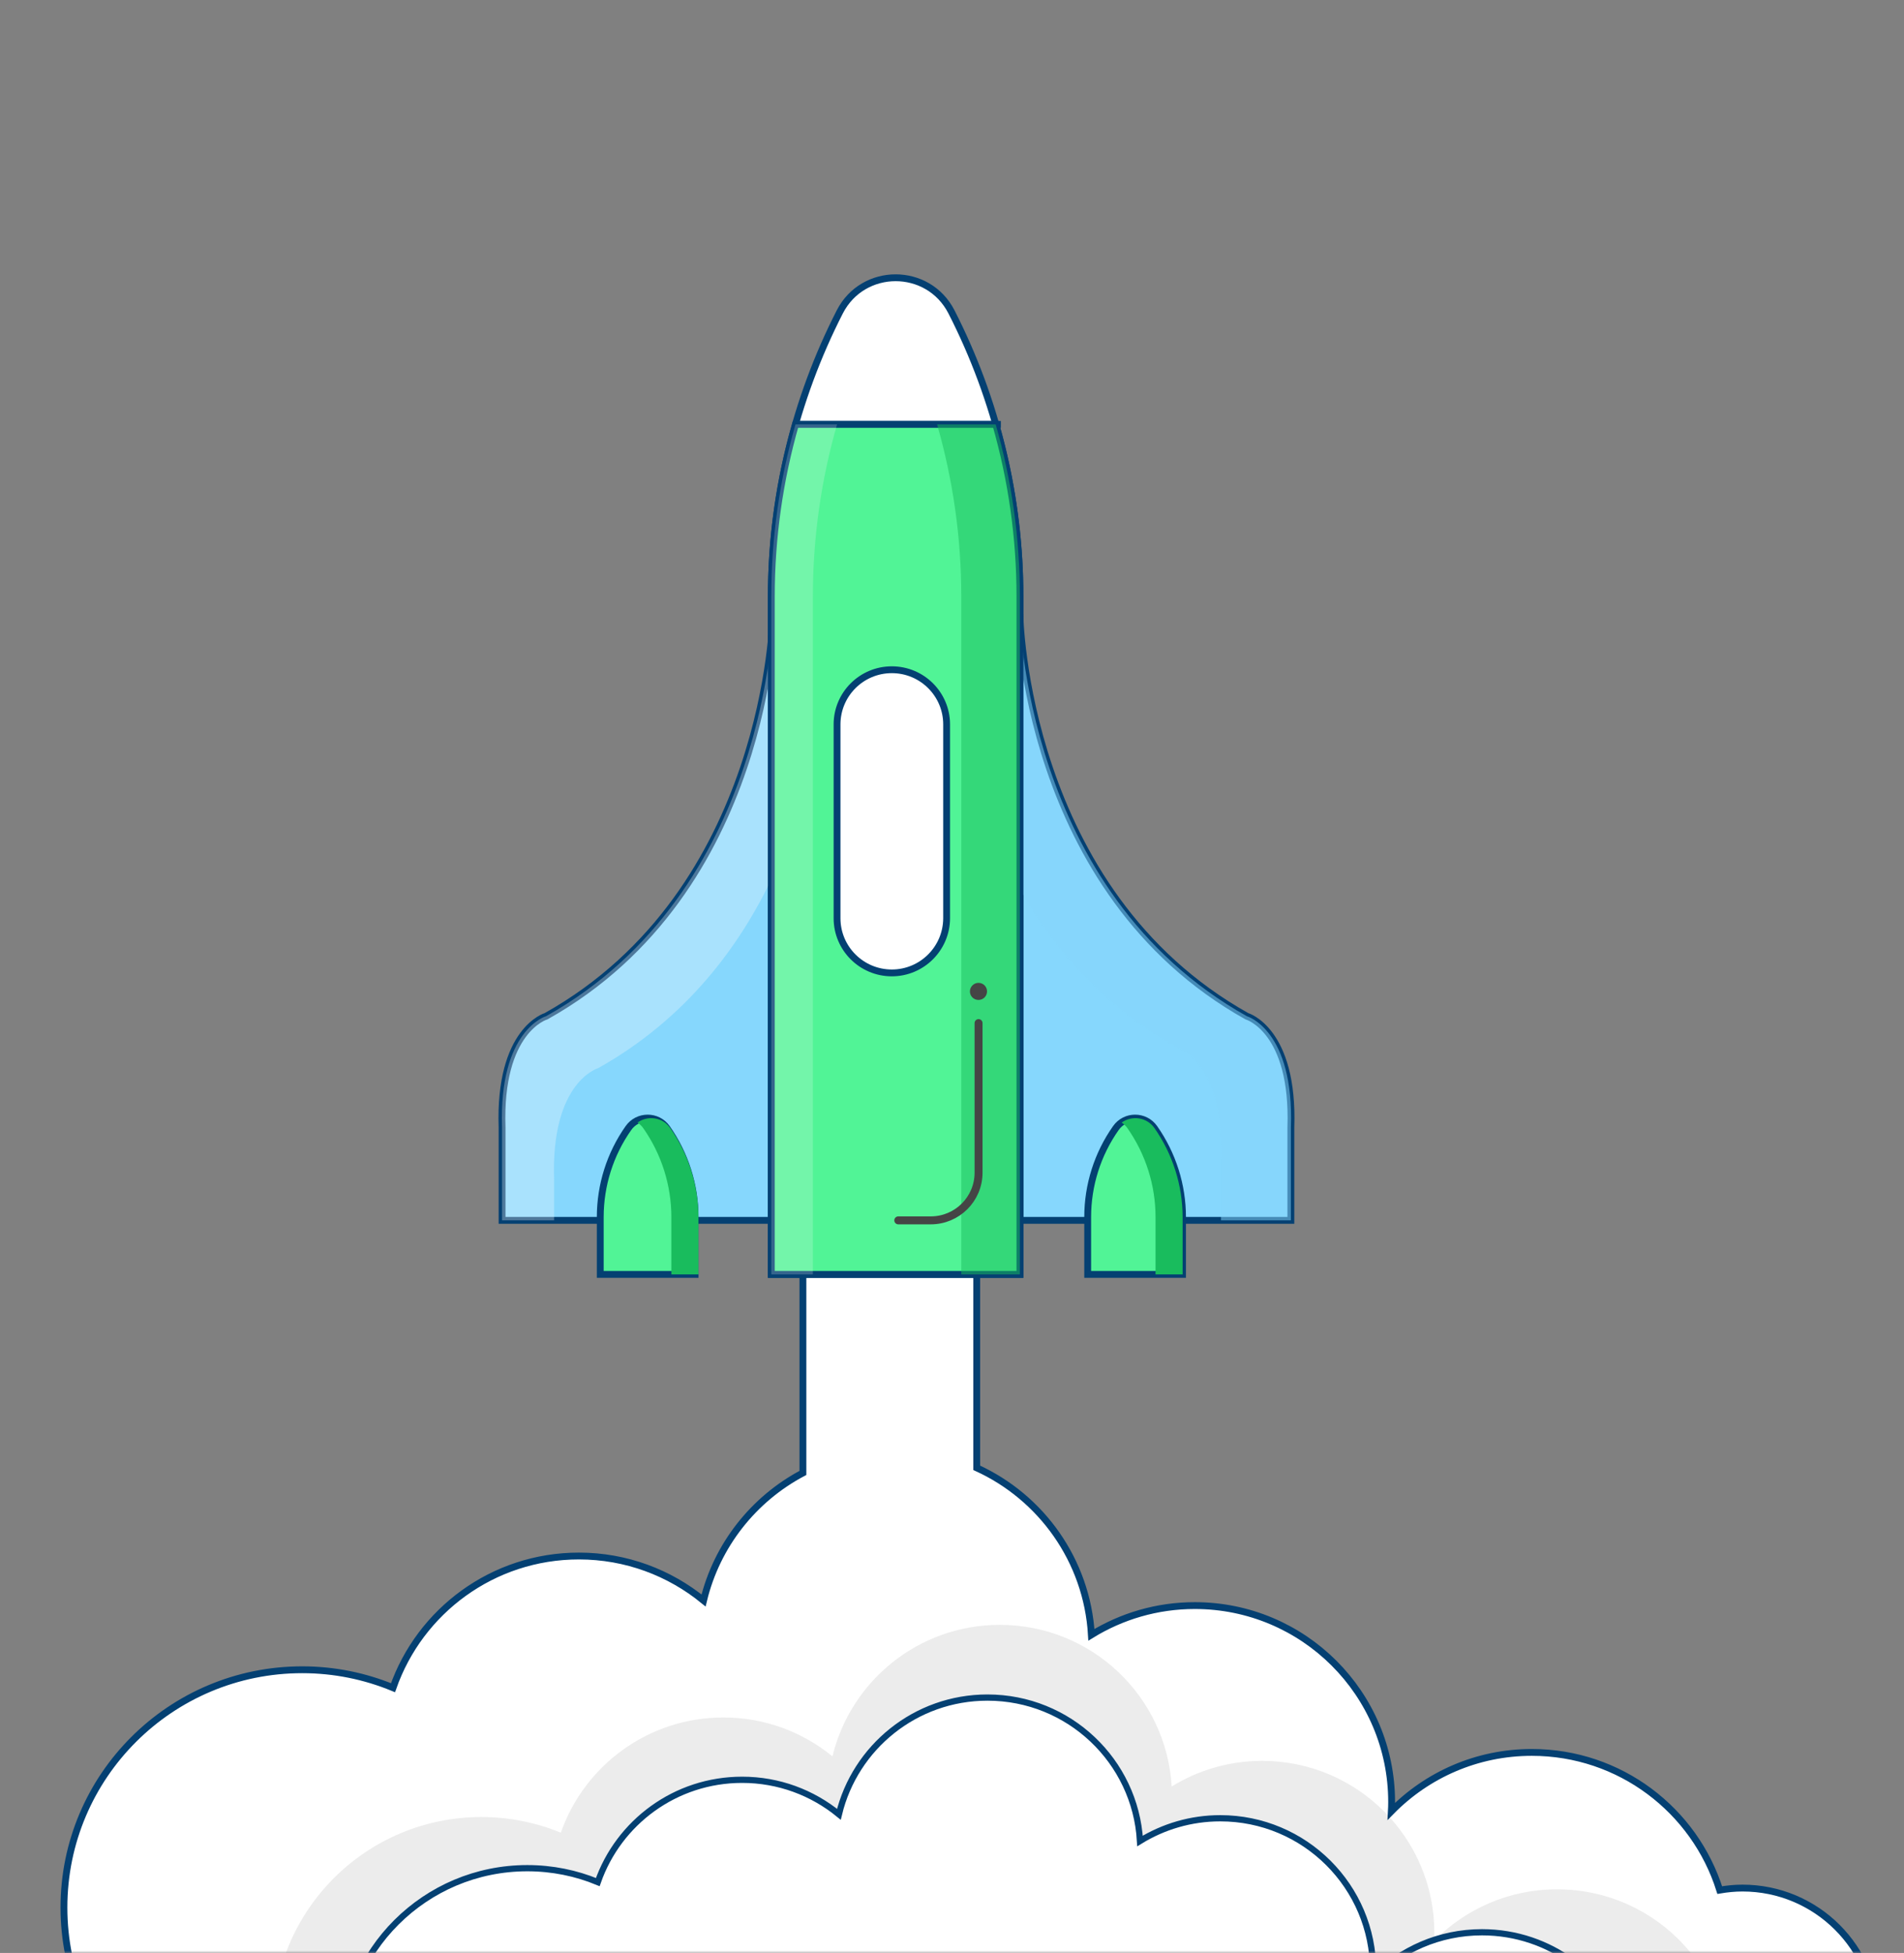 <svg width="391" height="401" viewBox="0 0 391 401" fill="none" xmlns="http://www.w3.org/2000/svg">
<rect x="0" y="0" width="391" height="401" fill="#808080" stroke="none"/>
<mask id="mask0" mask-type="alpha" maskUnits="userSpaceOnUse" x="0" y="0" width="391" height="401">
<rect x="0.059" width="390.883" height="401" fill="#C4C4C4"/>
</mask>
<g mask="url(#mask0)">
<path d="M357.833 387.678C356.239 387.678 354.681 387.841 353.159 388.094C348.013 371.718 332.686 359.824 314.569 359.824C303.263 359.824 293.063 364.451 285.726 371.916C285.762 371.284 285.78 370.651 285.78 370C285.78 347.732 267.681 329.675 245.36 329.675C237.57 329.675 230.305 331.88 224.127 335.676C223.221 320.402 213.818 307.424 200.574 301.387V238.847H164.883V302.435C154.773 307.785 147.218 317.257 144.482 328.626C137.507 322.933 128.593 319.498 118.883 319.498C101.218 319.498 86.217 330.795 80.709 346.539C74.966 344.171 68.661 342.851 62.066 342.851C35.035 342.851 13.131 364.704 13.131 391.673C13.131 418.641 35.035 440.494 62.066 440.494C77.593 440.494 91.435 433.264 100.403 422.003C107.469 433.734 120.35 441.596 135.08 441.596C149.646 441.596 162.419 433.896 169.539 422.364C176.605 428.383 185.754 432.017 195.773 432.017C205.502 432.017 214.434 428.582 221.409 422.87C228.239 435.523 241.628 444.127 257.028 444.127C269.239 444.127 280.182 438.722 287.592 430.173C294.748 436.59 304.224 440.494 314.605 440.494C323.084 440.494 330.947 437.891 337.433 433.444C342.47 439.03 349.735 442.554 357.851 442.554C373.034 442.554 385.353 430.263 385.353 415.116C385.335 399.969 373.016 387.678 357.833 387.678Z" fill="white" stroke="#044072" stroke-width="1.404" stroke-miterlimit="10"/>
<path opacity="0.1" d="M357.579 412.278C356.184 412.278 354.826 412.423 353.503 412.658C349.01 398.324 335.603 387.931 319.75 387.931C309.858 387.931 300.944 391.98 294.513 398.505C294.531 397.945 294.549 397.402 294.549 396.842C294.549 377.357 278.714 361.559 259.184 361.559C252.372 361.559 246.012 363.493 240.613 366.819C239.526 348.31 224.145 333.633 205.321 333.633C188.653 333.633 174.684 345.147 170.952 360.637C164.846 355.649 157.056 352.648 148.559 352.648C133.105 352.648 119.988 362.535 115.169 376.309C110.15 374.248 104.642 373.091 98.863 373.091C75.22 373.091 56.069 392.215 56.069 415.785C56.069 439.373 75.238 458.479 98.863 458.479C112.451 458.479 124.553 452.152 132.398 442.301C138.576 452.568 149.845 459.437 162.727 459.437C175.481 459.437 186.642 452.695 192.874 442.609C199.052 447.869 207.06 451.05 215.811 451.05C224.326 451.05 232.135 448.049 238.24 443.042C244.201 454.104 255.923 461.624 269.402 461.624C280.091 461.624 289.657 456.888 296.143 449.423C302.412 455.044 310.692 458.461 319.768 458.461C327.178 458.461 334.063 456.183 339.752 452.297C344.155 457.177 350.514 460.268 357.616 460.268C370.896 460.268 381.676 449.531 381.676 436.264C381.676 422.997 370.86 412.278 357.579 412.278Z" fill="#454545"/>
<path d="M209.433 126.111C209.433 126.111 210.158 182.994 256.049 208.661C256.049 208.661 265.778 211.445 265.09 231.544V250.578H209.433V126.111Z" fill="#86D7FD" stroke="#044072" stroke-width="1.404" stroke-miterlimit="10"/>
<path d="M158.759 126.111C158.759 126.111 158.034 182.994 112.143 208.661C112.143 208.661 102.414 211.445 103.102 231.544V250.578H158.759V126.111Z" fill="#86D7FD" stroke="#044072" stroke-width="1.404" stroke-miterlimit="10"/>
<path d="M209.433 261.676H158.396V122.424C158.396 102.126 163.216 82.116 172.456 64.041C177.239 54.696 190.609 54.696 195.392 64.041C204.632 82.116 209.451 102.126 209.451 122.424V261.676H209.433Z" fill="white" stroke="#044072" stroke-width="1.404" stroke-miterlimit="10"/>
<path opacity="0.5" d="M256.049 208.661C210.158 182.994 209.433 126.111 209.433 126.111V182.615C216.336 194.725 226.554 206.582 241.7 215.06C241.7 215.06 251.429 217.843 250.741 237.943V250.578H265.09V231.544C265.796 211.427 256.049 208.661 256.049 208.661Z" fill="#86D7FD"/>
<path opacity="0.3" d="M113.791 250.578V242.209C113.103 222.091 122.832 219.325 122.832 219.325C140.913 209.203 151.983 194.237 158.759 179.831V126.111C158.759 126.111 158.034 182.994 112.143 208.661C112.143 208.661 102.414 211.445 103.102 231.544V250.578H113.791Z" fill="#FCFCFC"/>
<path d="M142.725 261.676H123.267V249.909C123.267 243.366 125.278 236.985 129.046 231.635C130.966 228.887 135.043 228.887 136.963 231.635C140.714 236.985 142.743 243.366 142.743 249.909V261.676H142.725Z" fill="#51F496" stroke="#044072" stroke-width="1.404" stroke-miterlimit="10"/>
<path d="M242.841 261.676H223.365V249.909C223.365 243.366 225.376 236.985 229.145 231.635C231.065 228.887 235.142 228.887 237.062 231.635C240.812 236.985 242.841 243.366 242.841 249.909V261.676Z" fill="#51F496" stroke="#044072" stroke-width="1.404" stroke-miterlimit="10"/>
<path d="M163.343 87.141H205.538" stroke="#044072" stroke-width="1.404" stroke-miterlimit="10"/>
<path d="M237.08 231.635C235.486 229.357 232.442 228.996 230.341 230.496C230.775 230.803 231.192 231.165 231.518 231.635C235.269 236.985 237.298 243.366 237.298 249.909V261.676H242.86V249.909C242.842 243.384 240.831 237.003 237.08 231.635Z" fill="#19BC5D"/>
<path d="M137.652 231.635C136.057 229.357 133.014 228.996 130.912 230.496C131.347 230.803 131.764 231.165 132.09 231.635C135.84 236.985 137.869 243.366 137.869 249.909V261.676H143.431V249.909C143.413 243.384 141.402 237.003 137.652 231.635Z" fill="#19BC5D"/>
<path d="M163.361 87.141C160.082 98.583 158.397 110.44 158.397 122.424V261.676H209.452V122.424C209.452 110.458 207.767 98.583 204.488 87.141H163.361Z" fill="#51F496" stroke="#044072" stroke-width="1.404" stroke-miterlimit="10"/>
<path d="M183.145 199.768C176.931 199.768 171.894 194.743 171.894 188.543V148.742C171.894 142.542 176.931 137.517 183.145 137.517C189.359 137.517 194.396 142.542 194.396 148.742V188.543C194.378 194.743 189.341 199.768 183.145 199.768Z" fill="white" stroke="#044072" stroke-width="1.404" stroke-miterlimit="10"/>
<path d="M337.922 418.37C336.69 418.37 335.476 418.496 334.298 418.695C330.313 405.97 318.41 396.752 304.332 396.752C295.563 396.752 287.628 400.349 281.939 406.133C281.957 405.645 281.975 405.157 281.975 404.651C281.975 387.353 267.916 373.344 250.596 373.344C244.545 373.344 238.91 375.062 234.109 378.008C233.149 361.577 219.488 348.563 202.784 348.563C187.982 348.563 175.59 358.776 172.275 372.531C166.857 368.103 159.937 365.445 152.4 365.445C138.685 365.445 127.035 374.212 122.76 386.449C118.303 384.605 113.411 383.593 108.284 383.593C87.304 383.593 70.292 400.566 70.292 421.497C70.292 442.428 87.304 459.401 108.284 459.401C120.35 459.401 131.076 453.779 138.033 445.049C143.522 454.159 153.523 460.25 164.955 460.25C176.278 460.25 186.189 454.267 191.714 445.32C197.204 449.983 204.306 452.821 212.078 452.821C219.633 452.821 226.572 450.164 231.989 445.718C237.28 455.532 247.679 462.22 259.637 462.22C269.112 462.22 277.609 458.027 283.37 451.393C288.932 456.382 296.27 459.419 304.332 459.419C310.909 459.419 317.014 457.394 322.051 453.942C325.964 458.28 331.599 461.009 337.904 461.009C349.698 461.009 359.246 451.466 359.246 439.717C359.246 427.968 349.716 418.37 337.922 418.37Z" fill="white" stroke="#044072" stroke-width="1.28" stroke-miterlimit="10"/>
<path opacity="0.5" d="M204.469 87.141H192.439C195.719 98.583 197.404 110.44 197.404 122.424V261.676H209.434V122.424C209.434 110.44 207.749 98.583 204.469 87.141Z" fill="#19BC5D"/>
<path opacity="0.2" d="M171.894 87.141H163.361C160.082 98.583 158.397 110.44 158.397 122.424V261.676H166.93V122.424C166.93 110.44 168.615 98.583 171.894 87.141Z" fill="#FCFCFC"/>
<path d="M200.955 210.071V240.781C200.955 246.203 196.552 250.578 191.135 250.578H184.468" stroke="#454545" stroke-width="1.634" stroke-miterlimit="10" stroke-linecap="round"/>
<path d="M199.179 203.564C199.179 204.54 199.958 205.317 200.937 205.317C201.915 205.317 202.694 204.54 202.694 203.564C202.694 202.588 201.915 201.811 200.937 201.811C199.976 201.811 199.179 202.606 199.179 203.564Z" fill="#454545"/>
</g>
</svg>
